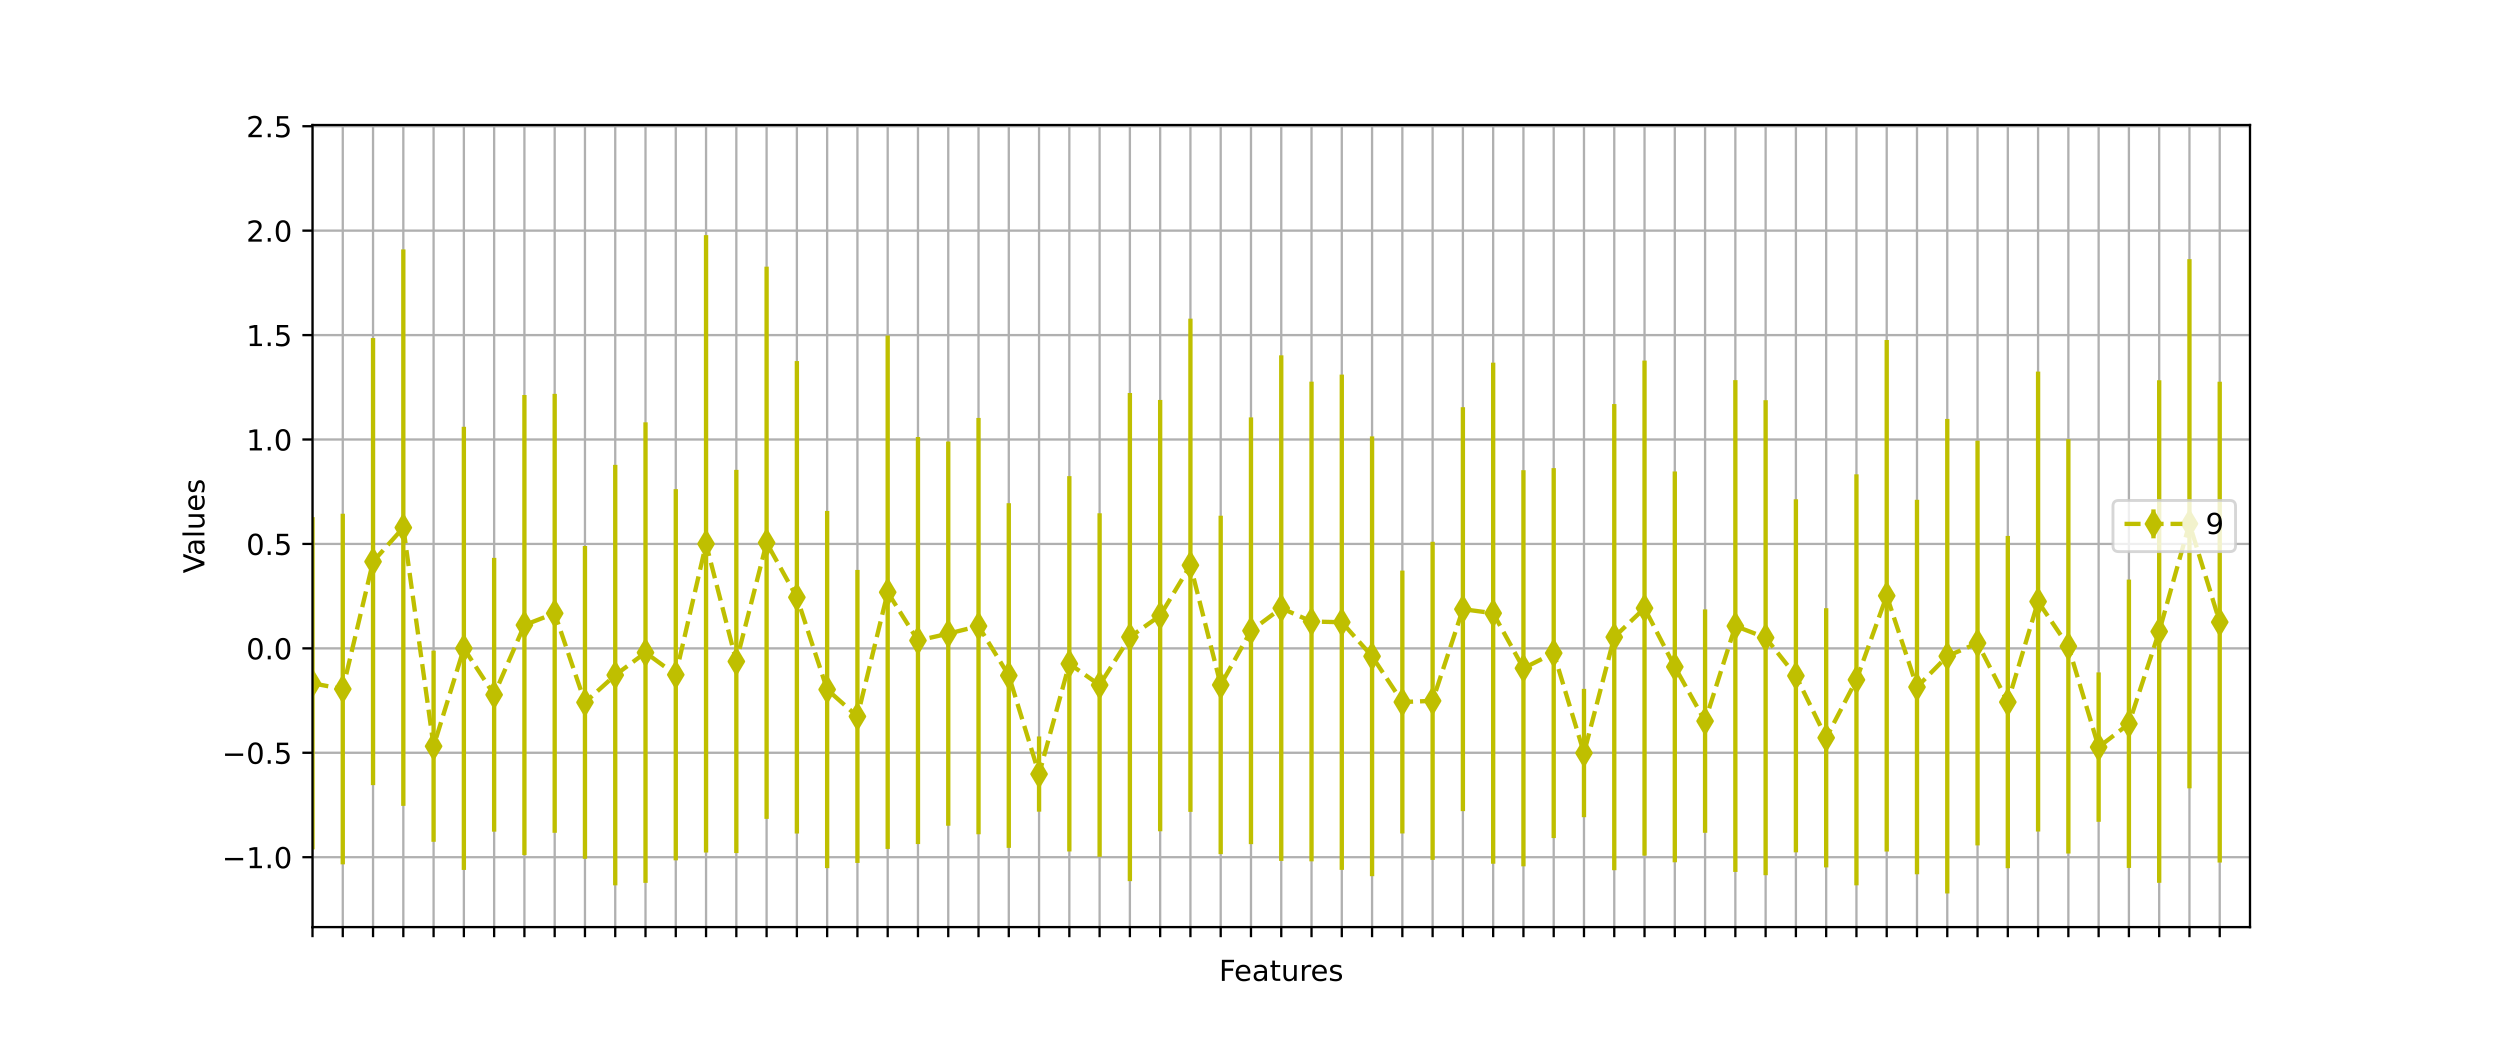 <?xml version="1.0" encoding="utf-8" standalone="no"?>
<!DOCTYPE svg PUBLIC "-//W3C//DTD SVG 1.1//EN"
  "http://www.w3.org/Graphics/SVG/1.1/DTD/svg11.dtd">
<!-- Created with matplotlib (https://matplotlib.org/) -->
<svg height="360pt" version="1.1" viewBox="0 0 864 360" width="864pt" xmlns="http://www.w3.org/2000/svg" xmlns:xlink="http://www.w3.org/1999/xlink">
 <defs>
  <style type="text/css">*{stroke-linecap:butt;stroke-linejoin:round;}</style>
 </defs>
 <g id="figure_1">
  <g id="patch_1">
   <path d="M 0 360 
L 864 360 
L 864 0 
L 0 0 
z
" style="fill:#ffffff;"/>
  </g>
  <g id="axes_1">
   <g id="patch_2">
    <path d="M 108 320.4 
L 777.6 320.4 
L 777.6 43.2 
L 108 43.2 
z
" style="fill:#ffffff;"/>
   </g>
   <g id="matplotlib.axis_1">
    <g id="xtick_1">
     <g id="line2d_1">
      <path clip-path="url(#p8fded6a2cf)" d="M 108 320.4 
L 108 43.2 
" style="fill:none;stroke:#b0b0b0;stroke-linecap:square;stroke-width:0.8;"/>
     </g>
     <g id="line2d_2">
      <defs>
       <path d="M 0 0 
L 0 3.5 
" id="mf1bb1d39ca" style="stroke:#000000;stroke-width:0.8;"/>
      </defs>
      <g>
       <use style="stroke:#000000;stroke-width:0.8;" x="108" xlink:href="#mf1bb1d39ca" y="320.4"/>
      </g>
     </g>
    </g>
    <g id="xtick_2">
     <g id="line2d_3">
      <path clip-path="url(#p8fded6a2cf)" d="M 118.463 320.4 
L 118.463 43.2 
" style="fill:none;stroke:#b0b0b0;stroke-linecap:square;stroke-width:0.8;"/>
     </g>
     <g id="line2d_4">
      <g>
       <use style="stroke:#000000;stroke-width:0.8;" x="118.463" xlink:href="#mf1bb1d39ca" y="320.4"/>
      </g>
     </g>
    </g>
    <g id="xtick_3">
     <g id="line2d_5">
      <path clip-path="url(#p8fded6a2cf)" d="M 128.925 320.4 
L 128.925 43.2 
" style="fill:none;stroke:#b0b0b0;stroke-linecap:square;stroke-width:0.8;"/>
     </g>
     <g id="line2d_6">
      <g>
       <use style="stroke:#000000;stroke-width:0.8;" x="128.925" xlink:href="#mf1bb1d39ca" y="320.4"/>
      </g>
     </g>
    </g>
    <g id="xtick_4">
     <g id="line2d_7">
      <path clip-path="url(#p8fded6a2cf)" d="M 139.387 320.4 
L 139.387 43.2 
" style="fill:none;stroke:#b0b0b0;stroke-linecap:square;stroke-width:0.8;"/>
     </g>
     <g id="line2d_8">
      <g>
       <use style="stroke:#000000;stroke-width:0.8;" x="139.387" xlink:href="#mf1bb1d39ca" y="320.4"/>
      </g>
     </g>
    </g>
    <g id="xtick_5">
     <g id="line2d_9">
      <path clip-path="url(#p8fded6a2cf)" d="M 149.85 320.4 
L 149.85 43.2 
" style="fill:none;stroke:#b0b0b0;stroke-linecap:square;stroke-width:0.8;"/>
     </g>
     <g id="line2d_10">
      <g>
       <use style="stroke:#000000;stroke-width:0.8;" x="149.85" xlink:href="#mf1bb1d39ca" y="320.4"/>
      </g>
     </g>
    </g>
    <g id="xtick_6">
     <g id="line2d_11">
      <path clip-path="url(#p8fded6a2cf)" d="M 160.312 320.4 
L 160.312 43.2 
" style="fill:none;stroke:#b0b0b0;stroke-linecap:square;stroke-width:0.8;"/>
     </g>
     <g id="line2d_12">
      <g>
       <use style="stroke:#000000;stroke-width:0.8;" x="160.312" xlink:href="#mf1bb1d39ca" y="320.4"/>
      </g>
     </g>
    </g>
    <g id="xtick_7">
     <g id="line2d_13">
      <path clip-path="url(#p8fded6a2cf)" d="M 170.775 320.4 
L 170.775 43.2 
" style="fill:none;stroke:#b0b0b0;stroke-linecap:square;stroke-width:0.8;"/>
     </g>
     <g id="line2d_14">
      <g>
       <use style="stroke:#000000;stroke-width:0.8;" x="170.775" xlink:href="#mf1bb1d39ca" y="320.4"/>
      </g>
     </g>
    </g>
    <g id="xtick_8">
     <g id="line2d_15">
      <path clip-path="url(#p8fded6a2cf)" d="M 181.238 320.4 
L 181.238 43.2 
" style="fill:none;stroke:#b0b0b0;stroke-linecap:square;stroke-width:0.8;"/>
     </g>
     <g id="line2d_16">
      <g>
       <use style="stroke:#000000;stroke-width:0.8;" x="181.238" xlink:href="#mf1bb1d39ca" y="320.4"/>
      </g>
     </g>
    </g>
    <g id="xtick_9">
     <g id="line2d_17">
      <path clip-path="url(#p8fded6a2cf)" d="M 191.7 320.4 
L 191.7 43.2 
" style="fill:none;stroke:#b0b0b0;stroke-linecap:square;stroke-width:0.8;"/>
     </g>
     <g id="line2d_18">
      <g>
       <use style="stroke:#000000;stroke-width:0.8;" x="191.7" xlink:href="#mf1bb1d39ca" y="320.4"/>
      </g>
     </g>
    </g>
    <g id="xtick_10">
     <g id="line2d_19">
      <path clip-path="url(#p8fded6a2cf)" d="M 202.162 320.4 
L 202.162 43.2 
" style="fill:none;stroke:#b0b0b0;stroke-linecap:square;stroke-width:0.8;"/>
     </g>
     <g id="line2d_20">
      <g>
       <use style="stroke:#000000;stroke-width:0.8;" x="202.162" xlink:href="#mf1bb1d39ca" y="320.4"/>
      </g>
     </g>
    </g>
    <g id="xtick_11">
     <g id="line2d_21">
      <path clip-path="url(#p8fded6a2cf)" d="M 212.625 320.4 
L 212.625 43.2 
" style="fill:none;stroke:#b0b0b0;stroke-linecap:square;stroke-width:0.8;"/>
     </g>
     <g id="line2d_22">
      <g>
       <use style="stroke:#000000;stroke-width:0.8;" x="212.625" xlink:href="#mf1bb1d39ca" y="320.4"/>
      </g>
     </g>
    </g>
    <g id="xtick_12">
     <g id="line2d_23">
      <path clip-path="url(#p8fded6a2cf)" d="M 223.088 320.4 
L 223.088 43.2 
" style="fill:none;stroke:#b0b0b0;stroke-linecap:square;stroke-width:0.8;"/>
     </g>
     <g id="line2d_24">
      <g>
       <use style="stroke:#000000;stroke-width:0.8;" x="223.088" xlink:href="#mf1bb1d39ca" y="320.4"/>
      </g>
     </g>
    </g>
    <g id="xtick_13">
     <g id="line2d_25">
      <path clip-path="url(#p8fded6a2cf)" d="M 233.55 320.4 
L 233.55 43.2 
" style="fill:none;stroke:#b0b0b0;stroke-linecap:square;stroke-width:0.8;"/>
     </g>
     <g id="line2d_26">
      <g>
       <use style="stroke:#000000;stroke-width:0.8;" x="233.55" xlink:href="#mf1bb1d39ca" y="320.4"/>
      </g>
     </g>
    </g>
    <g id="xtick_14">
     <g id="line2d_27">
      <path clip-path="url(#p8fded6a2cf)" d="M 244.012 320.4 
L 244.012 43.2 
" style="fill:none;stroke:#b0b0b0;stroke-linecap:square;stroke-width:0.8;"/>
     </g>
     <g id="line2d_28">
      <g>
       <use style="stroke:#000000;stroke-width:0.8;" x="244.012" xlink:href="#mf1bb1d39ca" y="320.4"/>
      </g>
     </g>
    </g>
    <g id="xtick_15">
     <g id="line2d_29">
      <path clip-path="url(#p8fded6a2cf)" d="M 254.475 320.4 
L 254.475 43.2 
" style="fill:none;stroke:#b0b0b0;stroke-linecap:square;stroke-width:0.8;"/>
     </g>
     <g id="line2d_30">
      <g>
       <use style="stroke:#000000;stroke-width:0.8;" x="254.475" xlink:href="#mf1bb1d39ca" y="320.4"/>
      </g>
     </g>
    </g>
    <g id="xtick_16">
     <g id="line2d_31">
      <path clip-path="url(#p8fded6a2cf)" d="M 264.938 320.4 
L 264.938 43.2 
" style="fill:none;stroke:#b0b0b0;stroke-linecap:square;stroke-width:0.8;"/>
     </g>
     <g id="line2d_32">
      <g>
       <use style="stroke:#000000;stroke-width:0.8;" x="264.938" xlink:href="#mf1bb1d39ca" y="320.4"/>
      </g>
     </g>
    </g>
    <g id="xtick_17">
     <g id="line2d_33">
      <path clip-path="url(#p8fded6a2cf)" d="M 275.4 320.4 
L 275.4 43.2 
" style="fill:none;stroke:#b0b0b0;stroke-linecap:square;stroke-width:0.8;"/>
     </g>
     <g id="line2d_34">
      <g>
       <use style="stroke:#000000;stroke-width:0.8;" x="275.4" xlink:href="#mf1bb1d39ca" y="320.4"/>
      </g>
     </g>
    </g>
    <g id="xtick_18">
     <g id="line2d_35">
      <path clip-path="url(#p8fded6a2cf)" d="M 285.863 320.4 
L 285.863 43.2 
" style="fill:none;stroke:#b0b0b0;stroke-linecap:square;stroke-width:0.8;"/>
     </g>
     <g id="line2d_36">
      <g>
       <use style="stroke:#000000;stroke-width:0.8;" x="285.863" xlink:href="#mf1bb1d39ca" y="320.4"/>
      </g>
     </g>
    </g>
    <g id="xtick_19">
     <g id="line2d_37">
      <path clip-path="url(#p8fded6a2cf)" d="M 296.325 320.4 
L 296.325 43.2 
" style="fill:none;stroke:#b0b0b0;stroke-linecap:square;stroke-width:0.8;"/>
     </g>
     <g id="line2d_38">
      <g>
       <use style="stroke:#000000;stroke-width:0.8;" x="296.325" xlink:href="#mf1bb1d39ca" y="320.4"/>
      </g>
     </g>
    </g>
    <g id="xtick_20">
     <g id="line2d_39">
      <path clip-path="url(#p8fded6a2cf)" d="M 306.788 320.4 
L 306.788 43.2 
" style="fill:none;stroke:#b0b0b0;stroke-linecap:square;stroke-width:0.8;"/>
     </g>
     <g id="line2d_40">
      <g>
       <use style="stroke:#000000;stroke-width:0.8;" x="306.788" xlink:href="#mf1bb1d39ca" y="320.4"/>
      </g>
     </g>
    </g>
    <g id="xtick_21">
     <g id="line2d_41">
      <path clip-path="url(#p8fded6a2cf)" d="M 317.25 320.4 
L 317.25 43.2 
" style="fill:none;stroke:#b0b0b0;stroke-linecap:square;stroke-width:0.8;"/>
     </g>
     <g id="line2d_42">
      <g>
       <use style="stroke:#000000;stroke-width:0.8;" x="317.25" xlink:href="#mf1bb1d39ca" y="320.4"/>
      </g>
     </g>
    </g>
    <g id="xtick_22">
     <g id="line2d_43">
      <path clip-path="url(#p8fded6a2cf)" d="M 327.712 320.4 
L 327.712 43.2 
" style="fill:none;stroke:#b0b0b0;stroke-linecap:square;stroke-width:0.8;"/>
     </g>
     <g id="line2d_44">
      <g>
       <use style="stroke:#000000;stroke-width:0.8;" x="327.712" xlink:href="#mf1bb1d39ca" y="320.4"/>
      </g>
     </g>
    </g>
    <g id="xtick_23">
     <g id="line2d_45">
      <path clip-path="url(#p8fded6a2cf)" d="M 338.175 320.4 
L 338.175 43.2 
" style="fill:none;stroke:#b0b0b0;stroke-linecap:square;stroke-width:0.8;"/>
     </g>
     <g id="line2d_46">
      <g>
       <use style="stroke:#000000;stroke-width:0.8;" x="338.175" xlink:href="#mf1bb1d39ca" y="320.4"/>
      </g>
     </g>
    </g>
    <g id="xtick_24">
     <g id="line2d_47">
      <path clip-path="url(#p8fded6a2cf)" d="M 348.637 320.4 
L 348.637 43.2 
" style="fill:none;stroke:#b0b0b0;stroke-linecap:square;stroke-width:0.8;"/>
     </g>
     <g id="line2d_48">
      <g>
       <use style="stroke:#000000;stroke-width:0.8;" x="348.637" xlink:href="#mf1bb1d39ca" y="320.4"/>
      </g>
     </g>
    </g>
    <g id="xtick_25">
     <g id="line2d_49">
      <path clip-path="url(#p8fded6a2cf)" d="M 359.1 320.4 
L 359.1 43.2 
" style="fill:none;stroke:#b0b0b0;stroke-linecap:square;stroke-width:0.8;"/>
     </g>
     <g id="line2d_50">
      <g>
       <use style="stroke:#000000;stroke-width:0.8;" x="359.1" xlink:href="#mf1bb1d39ca" y="320.4"/>
      </g>
     </g>
    </g>
    <g id="xtick_26">
     <g id="line2d_51">
      <path clip-path="url(#p8fded6a2cf)" d="M 369.562 320.4 
L 369.562 43.2 
" style="fill:none;stroke:#b0b0b0;stroke-linecap:square;stroke-width:0.8;"/>
     </g>
     <g id="line2d_52">
      <g>
       <use style="stroke:#000000;stroke-width:0.8;" x="369.562" xlink:href="#mf1bb1d39ca" y="320.4"/>
      </g>
     </g>
    </g>
    <g id="xtick_27">
     <g id="line2d_53">
      <path clip-path="url(#p8fded6a2cf)" d="M 380.025 320.4 
L 380.025 43.2 
" style="fill:none;stroke:#b0b0b0;stroke-linecap:square;stroke-width:0.8;"/>
     </g>
     <g id="line2d_54">
      <g>
       <use style="stroke:#000000;stroke-width:0.8;" x="380.025" xlink:href="#mf1bb1d39ca" y="320.4"/>
      </g>
     </g>
    </g>
    <g id="xtick_28">
     <g id="line2d_55">
      <path clip-path="url(#p8fded6a2cf)" d="M 390.488 320.4 
L 390.488 43.2 
" style="fill:none;stroke:#b0b0b0;stroke-linecap:square;stroke-width:0.8;"/>
     </g>
     <g id="line2d_56">
      <g>
       <use style="stroke:#000000;stroke-width:0.8;" x="390.488" xlink:href="#mf1bb1d39ca" y="320.4"/>
      </g>
     </g>
    </g>
    <g id="xtick_29">
     <g id="line2d_57">
      <path clip-path="url(#p8fded6a2cf)" d="M 400.95 320.4 
L 400.95 43.2 
" style="fill:none;stroke:#b0b0b0;stroke-linecap:square;stroke-width:0.8;"/>
     </g>
     <g id="line2d_58">
      <g>
       <use style="stroke:#000000;stroke-width:0.8;" x="400.95" xlink:href="#mf1bb1d39ca" y="320.4"/>
      </g>
     </g>
    </g>
    <g id="xtick_30">
     <g id="line2d_59">
      <path clip-path="url(#p8fded6a2cf)" d="M 411.413 320.4 
L 411.413 43.2 
" style="fill:none;stroke:#b0b0b0;stroke-linecap:square;stroke-width:0.8;"/>
     </g>
     <g id="line2d_60">
      <g>
       <use style="stroke:#000000;stroke-width:0.8;" x="411.413" xlink:href="#mf1bb1d39ca" y="320.4"/>
      </g>
     </g>
    </g>
    <g id="xtick_31">
     <g id="line2d_61">
      <path clip-path="url(#p8fded6a2cf)" d="M 421.875 320.4 
L 421.875 43.2 
" style="fill:none;stroke:#b0b0b0;stroke-linecap:square;stroke-width:0.8;"/>
     </g>
     <g id="line2d_62">
      <g>
       <use style="stroke:#000000;stroke-width:0.8;" x="421.875" xlink:href="#mf1bb1d39ca" y="320.4"/>
      </g>
     </g>
    </g>
    <g id="xtick_32">
     <g id="line2d_63">
      <path clip-path="url(#p8fded6a2cf)" d="M 432.337 320.4 
L 432.337 43.2 
" style="fill:none;stroke:#b0b0b0;stroke-linecap:square;stroke-width:0.8;"/>
     </g>
     <g id="line2d_64">
      <g>
       <use style="stroke:#000000;stroke-width:0.8;" x="432.337" xlink:href="#mf1bb1d39ca" y="320.4"/>
      </g>
     </g>
    </g>
    <g id="xtick_33">
     <g id="line2d_65">
      <path clip-path="url(#p8fded6a2cf)" d="M 442.8 320.4 
L 442.8 43.2 
" style="fill:none;stroke:#b0b0b0;stroke-linecap:square;stroke-width:0.8;"/>
     </g>
     <g id="line2d_66">
      <g>
       <use style="stroke:#000000;stroke-width:0.8;" x="442.8" xlink:href="#mf1bb1d39ca" y="320.4"/>
      </g>
     </g>
    </g>
    <g id="xtick_34">
     <g id="line2d_67">
      <path clip-path="url(#p8fded6a2cf)" d="M 453.262 320.4 
L 453.262 43.2 
" style="fill:none;stroke:#b0b0b0;stroke-linecap:square;stroke-width:0.8;"/>
     </g>
     <g id="line2d_68">
      <g>
       <use style="stroke:#000000;stroke-width:0.8;" x="453.262" xlink:href="#mf1bb1d39ca" y="320.4"/>
      </g>
     </g>
    </g>
    <g id="xtick_35">
     <g id="line2d_69">
      <path clip-path="url(#p8fded6a2cf)" d="M 463.725 320.4 
L 463.725 43.2 
" style="fill:none;stroke:#b0b0b0;stroke-linecap:square;stroke-width:0.8;"/>
     </g>
     <g id="line2d_70">
      <g>
       <use style="stroke:#000000;stroke-width:0.8;" x="463.725" xlink:href="#mf1bb1d39ca" y="320.4"/>
      </g>
     </g>
    </g>
    <g id="xtick_36">
     <g id="line2d_71">
      <path clip-path="url(#p8fded6a2cf)" d="M 474.188 320.4 
L 474.188 43.2 
" style="fill:none;stroke:#b0b0b0;stroke-linecap:square;stroke-width:0.8;"/>
     </g>
     <g id="line2d_72">
      <g>
       <use style="stroke:#000000;stroke-width:0.8;" x="474.188" xlink:href="#mf1bb1d39ca" y="320.4"/>
      </g>
     </g>
    </g>
    <g id="xtick_37">
     <g id="line2d_73">
      <path clip-path="url(#p8fded6a2cf)" d="M 484.65 320.4 
L 484.65 43.2 
" style="fill:none;stroke:#b0b0b0;stroke-linecap:square;stroke-width:0.8;"/>
     </g>
     <g id="line2d_74">
      <g>
       <use style="stroke:#000000;stroke-width:0.8;" x="484.65" xlink:href="#mf1bb1d39ca" y="320.4"/>
      </g>
     </g>
    </g>
    <g id="xtick_38">
     <g id="line2d_75">
      <path clip-path="url(#p8fded6a2cf)" d="M 495.113 320.4 
L 495.113 43.2 
" style="fill:none;stroke:#b0b0b0;stroke-linecap:square;stroke-width:0.8;"/>
     </g>
     <g id="line2d_76">
      <g>
       <use style="stroke:#000000;stroke-width:0.8;" x="495.113" xlink:href="#mf1bb1d39ca" y="320.4"/>
      </g>
     </g>
    </g>
    <g id="xtick_39">
     <g id="line2d_77">
      <path clip-path="url(#p8fded6a2cf)" d="M 505.575 320.4 
L 505.575 43.2 
" style="fill:none;stroke:#b0b0b0;stroke-linecap:square;stroke-width:0.8;"/>
     </g>
     <g id="line2d_78">
      <g>
       <use style="stroke:#000000;stroke-width:0.8;" x="505.575" xlink:href="#mf1bb1d39ca" y="320.4"/>
      </g>
     </g>
    </g>
    <g id="xtick_40">
     <g id="line2d_79">
      <path clip-path="url(#p8fded6a2cf)" d="M 516.038 320.4 
L 516.038 43.2 
" style="fill:none;stroke:#b0b0b0;stroke-linecap:square;stroke-width:0.8;"/>
     </g>
     <g id="line2d_80">
      <g>
       <use style="stroke:#000000;stroke-width:0.8;" x="516.038" xlink:href="#mf1bb1d39ca" y="320.4"/>
      </g>
     </g>
    </g>
    <g id="xtick_41">
     <g id="line2d_81">
      <path clip-path="url(#p8fded6a2cf)" d="M 526.5 320.4 
L 526.5 43.2 
" style="fill:none;stroke:#b0b0b0;stroke-linecap:square;stroke-width:0.8;"/>
     </g>
     <g id="line2d_82">
      <g>
       <use style="stroke:#000000;stroke-width:0.8;" x="526.5" xlink:href="#mf1bb1d39ca" y="320.4"/>
      </g>
     </g>
    </g>
    <g id="xtick_42">
     <g id="line2d_83">
      <path clip-path="url(#p8fded6a2cf)" d="M 536.962 320.4 
L 536.962 43.2 
" style="fill:none;stroke:#b0b0b0;stroke-linecap:square;stroke-width:0.8;"/>
     </g>
     <g id="line2d_84">
      <g>
       <use style="stroke:#000000;stroke-width:0.8;" x="536.962" xlink:href="#mf1bb1d39ca" y="320.4"/>
      </g>
     </g>
    </g>
    <g id="xtick_43">
     <g id="line2d_85">
      <path clip-path="url(#p8fded6a2cf)" d="M 547.425 320.4 
L 547.425 43.2 
" style="fill:none;stroke:#b0b0b0;stroke-linecap:square;stroke-width:0.8;"/>
     </g>
     <g id="line2d_86">
      <g>
       <use style="stroke:#000000;stroke-width:0.8;" x="547.425" xlink:href="#mf1bb1d39ca" y="320.4"/>
      </g>
     </g>
    </g>
    <g id="xtick_44">
     <g id="line2d_87">
      <path clip-path="url(#p8fded6a2cf)" d="M 557.888 320.4 
L 557.888 43.2 
" style="fill:none;stroke:#b0b0b0;stroke-linecap:square;stroke-width:0.8;"/>
     </g>
     <g id="line2d_88">
      <g>
       <use style="stroke:#000000;stroke-width:0.8;" x="557.888" xlink:href="#mf1bb1d39ca" y="320.4"/>
      </g>
     </g>
    </g>
    <g id="xtick_45">
     <g id="line2d_89">
      <path clip-path="url(#p8fded6a2cf)" d="M 568.35 320.4 
L 568.35 43.2 
" style="fill:none;stroke:#b0b0b0;stroke-linecap:square;stroke-width:0.8;"/>
     </g>
     <g id="line2d_90">
      <g>
       <use style="stroke:#000000;stroke-width:0.8;" x="568.35" xlink:href="#mf1bb1d39ca" y="320.4"/>
      </g>
     </g>
    </g>
    <g id="xtick_46">
     <g id="line2d_91">
      <path clip-path="url(#p8fded6a2cf)" d="M 578.812 320.4 
L 578.812 43.2 
" style="fill:none;stroke:#b0b0b0;stroke-linecap:square;stroke-width:0.8;"/>
     </g>
     <g id="line2d_92">
      <g>
       <use style="stroke:#000000;stroke-width:0.8;" x="578.812" xlink:href="#mf1bb1d39ca" y="320.4"/>
      </g>
     </g>
    </g>
    <g id="xtick_47">
     <g id="line2d_93">
      <path clip-path="url(#p8fded6a2cf)" d="M 589.275 320.4 
L 589.275 43.2 
" style="fill:none;stroke:#b0b0b0;stroke-linecap:square;stroke-width:0.8;"/>
     </g>
     <g id="line2d_94">
      <g>
       <use style="stroke:#000000;stroke-width:0.8;" x="589.275" xlink:href="#mf1bb1d39ca" y="320.4"/>
      </g>
     </g>
    </g>
    <g id="xtick_48">
     <g id="line2d_95">
      <path clip-path="url(#p8fded6a2cf)" d="M 599.737 320.4 
L 599.737 43.2 
" style="fill:none;stroke:#b0b0b0;stroke-linecap:square;stroke-width:0.8;"/>
     </g>
     <g id="line2d_96">
      <g>
       <use style="stroke:#000000;stroke-width:0.8;" x="599.737" xlink:href="#mf1bb1d39ca" y="320.4"/>
      </g>
     </g>
    </g>
    <g id="xtick_49">
     <g id="line2d_97">
      <path clip-path="url(#p8fded6a2cf)" d="M 610.2 320.4 
L 610.2 43.2 
" style="fill:none;stroke:#b0b0b0;stroke-linecap:square;stroke-width:0.8;"/>
     </g>
     <g id="line2d_98">
      <g>
       <use style="stroke:#000000;stroke-width:0.8;" x="610.2" xlink:href="#mf1bb1d39ca" y="320.4"/>
      </g>
     </g>
    </g>
    <g id="xtick_50">
     <g id="line2d_99">
      <path clip-path="url(#p8fded6a2cf)" d="M 620.663 320.4 
L 620.663 43.2 
" style="fill:none;stroke:#b0b0b0;stroke-linecap:square;stroke-width:0.8;"/>
     </g>
     <g id="line2d_100">
      <g>
       <use style="stroke:#000000;stroke-width:0.8;" x="620.663" xlink:href="#mf1bb1d39ca" y="320.4"/>
      </g>
     </g>
    </g>
    <g id="xtick_51">
     <g id="line2d_101">
      <path clip-path="url(#p8fded6a2cf)" d="M 631.125 320.4 
L 631.125 43.2 
" style="fill:none;stroke:#b0b0b0;stroke-linecap:square;stroke-width:0.8;"/>
     </g>
     <g id="line2d_102">
      <g>
       <use style="stroke:#000000;stroke-width:0.8;" x="631.125" xlink:href="#mf1bb1d39ca" y="320.4"/>
      </g>
     </g>
    </g>
    <g id="xtick_52">
     <g id="line2d_103">
      <path clip-path="url(#p8fded6a2cf)" d="M 641.587 320.4 
L 641.587 43.2 
" style="fill:none;stroke:#b0b0b0;stroke-linecap:square;stroke-width:0.8;"/>
     </g>
     <g id="line2d_104">
      <g>
       <use style="stroke:#000000;stroke-width:0.8;" x="641.587" xlink:href="#mf1bb1d39ca" y="320.4"/>
      </g>
     </g>
    </g>
    <g id="xtick_53">
     <g id="line2d_105">
      <path clip-path="url(#p8fded6a2cf)" d="M 652.05 320.4 
L 652.05 43.2 
" style="fill:none;stroke:#b0b0b0;stroke-linecap:square;stroke-width:0.8;"/>
     </g>
     <g id="line2d_106">
      <g>
       <use style="stroke:#000000;stroke-width:0.8;" x="652.05" xlink:href="#mf1bb1d39ca" y="320.4"/>
      </g>
     </g>
    </g>
    <g id="xtick_54">
     <g id="line2d_107">
      <path clip-path="url(#p8fded6a2cf)" d="M 662.513 320.4 
L 662.513 43.2 
" style="fill:none;stroke:#b0b0b0;stroke-linecap:square;stroke-width:0.8;"/>
     </g>
     <g id="line2d_108">
      <g>
       <use style="stroke:#000000;stroke-width:0.8;" x="662.513" xlink:href="#mf1bb1d39ca" y="320.4"/>
      </g>
     </g>
    </g>
    <g id="xtick_55">
     <g id="line2d_109">
      <path clip-path="url(#p8fded6a2cf)" d="M 672.975 320.4 
L 672.975 43.2 
" style="fill:none;stroke:#b0b0b0;stroke-linecap:square;stroke-width:0.8;"/>
     </g>
     <g id="line2d_110">
      <g>
       <use style="stroke:#000000;stroke-width:0.8;" x="672.975" xlink:href="#mf1bb1d39ca" y="320.4"/>
      </g>
     </g>
    </g>
    <g id="xtick_56">
     <g id="line2d_111">
      <path clip-path="url(#p8fded6a2cf)" d="M 683.438 320.4 
L 683.438 43.2 
" style="fill:none;stroke:#b0b0b0;stroke-linecap:square;stroke-width:0.8;"/>
     </g>
     <g id="line2d_112">
      <g>
       <use style="stroke:#000000;stroke-width:0.8;" x="683.438" xlink:href="#mf1bb1d39ca" y="320.4"/>
      </g>
     </g>
    </g>
    <g id="xtick_57">
     <g id="line2d_113">
      <path clip-path="url(#p8fded6a2cf)" d="M 693.9 320.4 
L 693.9 43.2 
" style="fill:none;stroke:#b0b0b0;stroke-linecap:square;stroke-width:0.8;"/>
     </g>
     <g id="line2d_114">
      <g>
       <use style="stroke:#000000;stroke-width:0.8;" x="693.9" xlink:href="#mf1bb1d39ca" y="320.4"/>
      </g>
     </g>
    </g>
    <g id="xtick_58">
     <g id="line2d_115">
      <path clip-path="url(#p8fded6a2cf)" d="M 704.362 320.4 
L 704.362 43.2 
" style="fill:none;stroke:#b0b0b0;stroke-linecap:square;stroke-width:0.8;"/>
     </g>
     <g id="line2d_116">
      <g>
       <use style="stroke:#000000;stroke-width:0.8;" x="704.362" xlink:href="#mf1bb1d39ca" y="320.4"/>
      </g>
     </g>
    </g>
    <g id="xtick_59">
     <g id="line2d_117">
      <path clip-path="url(#p8fded6a2cf)" d="M 714.825 320.4 
L 714.825 43.2 
" style="fill:none;stroke:#b0b0b0;stroke-linecap:square;stroke-width:0.8;"/>
     </g>
     <g id="line2d_118">
      <g>
       <use style="stroke:#000000;stroke-width:0.8;" x="714.825" xlink:href="#mf1bb1d39ca" y="320.4"/>
      </g>
     </g>
    </g>
    <g id="xtick_60">
     <g id="line2d_119">
      <path clip-path="url(#p8fded6a2cf)" d="M 725.288 320.4 
L 725.288 43.2 
" style="fill:none;stroke:#b0b0b0;stroke-linecap:square;stroke-width:0.8;"/>
     </g>
     <g id="line2d_120">
      <g>
       <use style="stroke:#000000;stroke-width:0.8;" x="725.288" xlink:href="#mf1bb1d39ca" y="320.4"/>
      </g>
     </g>
    </g>
    <g id="xtick_61">
     <g id="line2d_121">
      <path clip-path="url(#p8fded6a2cf)" d="M 735.75 320.4 
L 735.75 43.2 
" style="fill:none;stroke:#b0b0b0;stroke-linecap:square;stroke-width:0.8;"/>
     </g>
     <g id="line2d_122">
      <g>
       <use style="stroke:#000000;stroke-width:0.8;" x="735.75" xlink:href="#mf1bb1d39ca" y="320.4"/>
      </g>
     </g>
    </g>
    <g id="xtick_62">
     <g id="line2d_123">
      <path clip-path="url(#p8fded6a2cf)" d="M 746.212 320.4 
L 746.212 43.2 
" style="fill:none;stroke:#b0b0b0;stroke-linecap:square;stroke-width:0.8;"/>
     </g>
     <g id="line2d_124">
      <g>
       <use style="stroke:#000000;stroke-width:0.8;" x="746.212" xlink:href="#mf1bb1d39ca" y="320.4"/>
      </g>
     </g>
    </g>
    <g id="xtick_63">
     <g id="line2d_125">
      <path clip-path="url(#p8fded6a2cf)" d="M 756.675 320.4 
L 756.675 43.2 
" style="fill:none;stroke:#b0b0b0;stroke-linecap:square;stroke-width:0.8;"/>
     </g>
     <g id="line2d_126">
      <g>
       <use style="stroke:#000000;stroke-width:0.8;" x="756.675" xlink:href="#mf1bb1d39ca" y="320.4"/>
      </g>
     </g>
    </g>
    <g id="xtick_64">
     <g id="line2d_127">
      <path clip-path="url(#p8fded6a2cf)" d="M 767.138 320.4 
L 767.138 43.2 
" style="fill:none;stroke:#b0b0b0;stroke-linecap:square;stroke-width:0.8;"/>
     </g>
     <g id="line2d_128">
      <g>
       <use style="stroke:#000000;stroke-width:0.8;" x="767.138" xlink:href="#mf1bb1d39ca" y="320.4"/>
      </g>
     </g>
    </g>
    <g id="text_1">
     <!-- Features -->
     <g transform="translate(421.305 338.998)scale(0.1 -0.1)">
      <defs>
       <path d="M 9.812 72.906 
L 51.703 72.906 
L 51.703 64.594 
L 19.672 64.594 
L 19.672 43.109 
L 48.578 43.109 
L 48.578 34.812 
L 19.672 34.812 
L 19.672 0 
L 9.812 0 
z
" id="DejaVuSans-70"/>
       <path d="M 56.203 29.594 
L 56.203 25.203 
L 14.891 25.203 
Q 15.484 15.922 20.484 11.062 
Q 25.484 6.203 34.422 6.203 
Q 39.594 6.203 44.453 7.469 
Q 49.312 8.734 54.109 11.281 
L 54.109 2.781 
Q 49.266 0.734 44.188 -0.344 
Q 39.109 -1.422 33.891 -1.422 
Q 20.797 -1.422 13.156 6.188 
Q 5.516 13.812 5.516 26.812 
Q 5.516 40.234 12.766 48.109 
Q 20.016 56 32.328 56 
Q 43.359 56 49.781 48.891 
Q 56.203 41.797 56.203 29.594 
z
M 47.219 32.234 
Q 47.125 39.594 43.094 43.984 
Q 39.062 48.391 32.422 48.391 
Q 24.906 48.391 20.391 44.141 
Q 15.875 39.891 15.188 32.172 
z
" id="DejaVuSans-101"/>
       <path d="M 34.281 27.484 
Q 23.391 27.484 19.188 25 
Q 14.984 22.516 14.984 16.5 
Q 14.984 11.719 18.141 8.906 
Q 21.297 6.109 26.703 6.109 
Q 34.188 6.109 38.703 11.406 
Q 43.219 16.703 43.219 25.484 
L 43.219 27.484 
z
M 52.203 31.203 
L 52.203 0 
L 43.219 0 
L 43.219 8.297 
Q 40.141 3.328 35.547 0.953 
Q 30.953 -1.422 24.312 -1.422 
Q 15.922 -1.422 10.953 3.297 
Q 6 8.016 6 15.922 
Q 6 25.141 12.172 29.828 
Q 18.359 34.516 30.609 34.516 
L 43.219 34.516 
L 43.219 35.406 
Q 43.219 41.609 39.141 45 
Q 35.062 48.391 27.688 48.391 
Q 23 48.391 18.547 47.266 
Q 14.109 46.141 10.016 43.891 
L 10.016 52.203 
Q 14.938 54.109 19.578 55.047 
Q 24.219 56 28.609 56 
Q 40.484 56 46.344 49.844 
Q 52.203 43.703 52.203 31.203 
z
" id="DejaVuSans-97"/>
       <path d="M 18.312 70.219 
L 18.312 54.688 
L 36.812 54.688 
L 36.812 47.703 
L 18.312 47.703 
L 18.312 18.016 
Q 18.312 11.328 20.141 9.422 
Q 21.969 7.516 27.594 7.516 
L 36.812 7.516 
L 36.812 0 
L 27.594 0 
Q 17.188 0 13.234 3.875 
Q 9.281 7.766 9.281 18.016 
L 9.281 47.703 
L 2.688 47.703 
L 2.688 54.688 
L 9.281 54.688 
L 9.281 70.219 
z
" id="DejaVuSans-116"/>
       <path d="M 8.5 21.578 
L 8.5 54.688 
L 17.484 54.688 
L 17.484 21.922 
Q 17.484 14.156 20.5 10.266 
Q 23.531 6.391 29.594 6.391 
Q 36.859 6.391 41.078 11.031 
Q 45.312 15.672 45.312 23.688 
L 45.312 54.688 
L 54.297 54.688 
L 54.297 0 
L 45.312 0 
L 45.312 8.406 
Q 42.047 3.422 37.719 1 
Q 33.406 -1.422 27.688 -1.422 
Q 18.266 -1.422 13.375 4.438 
Q 8.5 10.297 8.5 21.578 
z
M 31.109 56 
z
" id="DejaVuSans-117"/>
       <path d="M 41.109 46.297 
Q 39.594 47.172 37.812 47.578 
Q 36.031 48 33.891 48 
Q 26.266 48 22.188 43.047 
Q 18.109 38.094 18.109 28.812 
L 18.109 0 
L 9.078 0 
L 9.078 54.688 
L 18.109 54.688 
L 18.109 46.188 
Q 20.953 51.172 25.484 53.578 
Q 30.031 56 36.531 56 
Q 37.453 56 38.578 55.875 
Q 39.703 55.766 41.062 55.516 
z
" id="DejaVuSans-114"/>
       <path d="M 44.281 53.078 
L 44.281 44.578 
Q 40.484 46.531 36.375 47.5 
Q 32.281 48.484 27.875 48.484 
Q 21.188 48.484 17.844 46.438 
Q 14.5 44.391 14.5 40.281 
Q 14.5 37.156 16.891 35.375 
Q 19.281 33.594 26.516 31.984 
L 29.594 31.297 
Q 39.156 29.25 43.188 25.516 
Q 47.219 21.781 47.219 15.094 
Q 47.219 7.469 41.188 3.016 
Q 35.156 -1.422 24.609 -1.422 
Q 20.219 -1.422 15.453 -0.562 
Q 10.688 0.297 5.422 2 
L 5.422 11.281 
Q 10.406 8.688 15.234 7.391 
Q 20.062 6.109 24.812 6.109 
Q 31.156 6.109 34.562 8.281 
Q 37.984 10.453 37.984 14.406 
Q 37.984 18.062 35.516 20.016 
Q 33.062 21.969 24.703 23.781 
L 21.578 24.516 
Q 13.234 26.266 9.516 29.906 
Q 5.812 33.547 5.812 39.891 
Q 5.812 47.609 11.281 51.797 
Q 16.75 56 26.812 56 
Q 31.781 56 36.172 55.266 
Q 40.578 54.547 44.281 53.078 
z
" id="DejaVuSans-115"/>
      </defs>
      <use xlink:href="#DejaVuSans-70"/>
      <use x="52.02" xlink:href="#DejaVuSans-101"/>
      <use x="113.543" xlink:href="#DejaVuSans-97"/>
      <use x="174.822" xlink:href="#DejaVuSans-116"/>
      <use x="214.031" xlink:href="#DejaVuSans-117"/>
      <use x="277.41" xlink:href="#DejaVuSans-114"/>
      <use x="316.273" xlink:href="#DejaVuSans-101"/>
      <use x="377.797" xlink:href="#DejaVuSans-115"/>
     </g>
    </g>
   </g>
   <g id="matplotlib.axis_2">
    <g id="ytick_1">
     <g id="line2d_129">
      <path clip-path="url(#p8fded6a2cf)" d="M 108 296.251 
L 777.6 296.251 
" style="fill:none;stroke:#b0b0b0;stroke-linecap:square;stroke-width:0.8;"/>
     </g>
     <g id="line2d_130">
      <defs>
       <path d="M 0 0 
L -3.5 0 
" id="mc93d1c8bd4" style="stroke:#000000;stroke-width:0.8;"/>
      </defs>
      <g>
       <use style="stroke:#000000;stroke-width:0.8;" x="108" xlink:href="#mc93d1c8bd4" y="296.251"/>
      </g>
     </g>
     <g id="text_2">
      <!-- −1.0 -->
      <g transform="translate(76.717 300.051)scale(0.1 -0.1)">
       <defs>
        <path d="M 10.594 35.5 
L 73.188 35.5 
L 73.188 27.203 
L 10.594 27.203 
z
" id="DejaVuSans-8722"/>
        <path d="M 12.406 8.297 
L 28.516 8.297 
L 28.516 63.922 
L 10.984 60.406 
L 10.984 69.391 
L 28.422 72.906 
L 38.281 72.906 
L 38.281 8.297 
L 54.391 8.297 
L 54.391 0 
L 12.406 0 
z
" id="DejaVuSans-49"/>
        <path d="M 10.688 12.406 
L 21 12.406 
L 21 0 
L 10.688 0 
z
" id="DejaVuSans-46"/>
        <path d="M 31.781 66.406 
Q 24.172 66.406 20.328 58.906 
Q 16.5 51.422 16.5 36.375 
Q 16.5 21.391 20.328 13.891 
Q 24.172 6.391 31.781 6.391 
Q 39.453 6.391 43.281 13.891 
Q 47.125 21.391 47.125 36.375 
Q 47.125 51.422 43.281 58.906 
Q 39.453 66.406 31.781 66.406 
z
M 31.781 74.219 
Q 44.047 74.219 50.516 64.516 
Q 56.984 54.828 56.984 36.375 
Q 56.984 17.969 50.516 8.266 
Q 44.047 -1.422 31.781 -1.422 
Q 19.531 -1.422 13.062 8.266 
Q 6.594 17.969 6.594 36.375 
Q 6.594 54.828 13.062 64.516 
Q 19.531 74.219 31.781 74.219 
z
" id="DejaVuSans-48"/>
       </defs>
       <use xlink:href="#DejaVuSans-8722"/>
       <use x="83.789" xlink:href="#DejaVuSans-49"/>
       <use x="147.412" xlink:href="#DejaVuSans-46"/>
       <use x="179.199" xlink:href="#DejaVuSans-48"/>
      </g>
     </g>
    </g>
    <g id="ytick_2">
     <g id="line2d_131">
      <path clip-path="url(#p8fded6a2cf)" d="M 108 260.162 
L 777.6 260.162 
" style="fill:none;stroke:#b0b0b0;stroke-linecap:square;stroke-width:0.8;"/>
     </g>
     <g id="line2d_132">
      <g>
       <use style="stroke:#000000;stroke-width:0.8;" x="108" xlink:href="#mc93d1c8bd4" y="260.162"/>
      </g>
     </g>
     <g id="text_3">
      <!-- −0.5 -->
      <g transform="translate(76.717 263.961)scale(0.1 -0.1)">
       <defs>
        <path d="M 10.797 72.906 
L 49.516 72.906 
L 49.516 64.594 
L 19.828 64.594 
L 19.828 46.734 
Q 21.969 47.469 24.109 47.828 
Q 26.266 48.188 28.422 48.188 
Q 40.625 48.188 47.75 41.5 
Q 54.891 34.812 54.891 23.391 
Q 54.891 11.625 47.562 5.094 
Q 40.234 -1.422 26.906 -1.422 
Q 22.312 -1.422 17.547 -0.641 
Q 12.797 0.141 7.719 1.703 
L 7.719 11.625 
Q 12.109 9.234 16.797 8.062 
Q 21.484 6.891 26.703 6.891 
Q 35.156 6.891 40.078 11.328 
Q 45.016 15.766 45.016 23.391 
Q 45.016 31 40.078 35.438 
Q 35.156 39.891 26.703 39.891 
Q 22.75 39.891 18.812 39.016 
Q 14.891 38.141 10.797 36.281 
z
" id="DejaVuSans-53"/>
       </defs>
       <use xlink:href="#DejaVuSans-8722"/>
       <use x="83.789" xlink:href="#DejaVuSans-48"/>
       <use x="147.412" xlink:href="#DejaVuSans-46"/>
       <use x="179.199" xlink:href="#DejaVuSans-53"/>
      </g>
     </g>
    </g>
    <g id="ytick_3">
     <g id="line2d_133">
      <path clip-path="url(#p8fded6a2cf)" d="M 108 224.072 
L 777.6 224.072 
" style="fill:none;stroke:#b0b0b0;stroke-linecap:square;stroke-width:0.8;"/>
     </g>
     <g id="line2d_134">
      <g>
       <use style="stroke:#000000;stroke-width:0.8;" x="108" xlink:href="#mc93d1c8bd4" y="224.072"/>
      </g>
     </g>
     <g id="text_4">
      <!-- 0.0 -->
      <g transform="translate(85.097 227.871)scale(0.1 -0.1)">
       <use xlink:href="#DejaVuSans-48"/>
       <use x="63.623" xlink:href="#DejaVuSans-46"/>
       <use x="95.41" xlink:href="#DejaVuSans-48"/>
      </g>
     </g>
    </g>
    <g id="ytick_4">
     <g id="line2d_135">
      <path clip-path="url(#p8fded6a2cf)" d="M 108 187.982 
L 777.6 187.982 
" style="fill:none;stroke:#b0b0b0;stroke-linecap:square;stroke-width:0.8;"/>
     </g>
     <g id="line2d_136">
      <g>
       <use style="stroke:#000000;stroke-width:0.8;" x="108" xlink:href="#mc93d1c8bd4" y="187.982"/>
      </g>
     </g>
     <g id="text_5">
      <!-- 0.5 -->
      <g transform="translate(85.097 191.781)scale(0.1 -0.1)">
       <use xlink:href="#DejaVuSans-48"/>
       <use x="63.623" xlink:href="#DejaVuSans-46"/>
       <use x="95.41" xlink:href="#DejaVuSans-53"/>
      </g>
     </g>
    </g>
    <g id="ytick_5">
     <g id="line2d_137">
      <path clip-path="url(#p8fded6a2cf)" d="M 108 151.892 
L 777.6 151.892 
" style="fill:none;stroke:#b0b0b0;stroke-linecap:square;stroke-width:0.8;"/>
     </g>
     <g id="line2d_138">
      <g>
       <use style="stroke:#000000;stroke-width:0.8;" x="108" xlink:href="#mc93d1c8bd4" y="151.892"/>
      </g>
     </g>
     <g id="text_6">
      <!-- 1.0 -->
      <g transform="translate(85.097 155.692)scale(0.1 -0.1)">
       <use xlink:href="#DejaVuSans-49"/>
       <use x="63.623" xlink:href="#DejaVuSans-46"/>
       <use x="95.41" xlink:href="#DejaVuSans-48"/>
      </g>
     </g>
    </g>
    <g id="ytick_6">
     <g id="line2d_139">
      <path clip-path="url(#p8fded6a2cf)" d="M 108 115.803 
L 777.6 115.803 
" style="fill:none;stroke:#b0b0b0;stroke-linecap:square;stroke-width:0.8;"/>
     </g>
     <g id="line2d_140">
      <g>
       <use style="stroke:#000000;stroke-width:0.8;" x="108" xlink:href="#mc93d1c8bd4" y="115.803"/>
      </g>
     </g>
     <g id="text_7">
      <!-- 1.5 -->
      <g transform="translate(85.097 119.602)scale(0.1 -0.1)">
       <use xlink:href="#DejaVuSans-49"/>
       <use x="63.623" xlink:href="#DejaVuSans-46"/>
       <use x="95.41" xlink:href="#DejaVuSans-53"/>
      </g>
     </g>
    </g>
    <g id="ytick_7">
     <g id="line2d_141">
      <path clip-path="url(#p8fded6a2cf)" d="M 108 79.713 
L 777.6 79.713 
" style="fill:none;stroke:#b0b0b0;stroke-linecap:square;stroke-width:0.8;"/>
     </g>
     <g id="line2d_142">
      <g>
       <use style="stroke:#000000;stroke-width:0.8;" x="108" xlink:href="#mc93d1c8bd4" y="79.713"/>
      </g>
     </g>
     <g id="text_8">
      <!-- 2.0 -->
      <g transform="translate(85.097 83.512)scale(0.1 -0.1)">
       <defs>
        <path d="M 19.188 8.297 
L 53.609 8.297 
L 53.609 0 
L 7.328 0 
L 7.328 8.297 
Q 12.938 14.109 22.625 23.891 
Q 32.328 33.688 34.812 36.531 
Q 39.547 41.844 41.422 45.531 
Q 43.312 49.219 43.312 52.781 
Q 43.312 58.594 39.234 62.25 
Q 35.156 65.922 28.609 65.922 
Q 23.969 65.922 18.812 64.312 
Q 13.672 62.703 7.812 59.422 
L 7.812 69.391 
Q 13.766 71.781 18.938 73 
Q 24.125 74.219 28.422 74.219 
Q 39.75 74.219 46.484 68.547 
Q 53.219 62.891 53.219 53.422 
Q 53.219 48.922 51.531 44.891 
Q 49.859 40.875 45.406 35.406 
Q 44.188 33.984 37.641 27.219 
Q 31.109 20.453 19.188 8.297 
z
" id="DejaVuSans-50"/>
       </defs>
       <use xlink:href="#DejaVuSans-50"/>
       <use x="63.623" xlink:href="#DejaVuSans-46"/>
       <use x="95.41" xlink:href="#DejaVuSans-48"/>
      </g>
     </g>
    </g>
    <g id="ytick_8">
     <g id="line2d_143">
      <path clip-path="url(#p8fded6a2cf)" d="M 108 43.623 
L 777.6 43.623 
" style="fill:none;stroke:#b0b0b0;stroke-linecap:square;stroke-width:0.8;"/>
     </g>
     <g id="line2d_144">
      <g>
       <use style="stroke:#000000;stroke-width:0.8;" x="108" xlink:href="#mc93d1c8bd4" y="43.623"/>
      </g>
     </g>
     <g id="text_9">
      <!-- 2.5 -->
      <g transform="translate(85.097 47.422)scale(0.1 -0.1)">
       <use xlink:href="#DejaVuSans-50"/>
       <use x="63.623" xlink:href="#DejaVuSans-46"/>
       <use x="95.41" xlink:href="#DejaVuSans-53"/>
      </g>
     </g>
    </g>
    <g id="text_10">
     <!-- Values -->
     <g transform="translate(70.638 198.136)rotate(-90)scale(0.1 -0.1)">
      <defs>
       <path d="M 28.609 0 
L 0.781 72.906 
L 11.078 72.906 
L 34.188 11.531 
L 57.328 72.906 
L 67.578 72.906 
L 39.797 0 
z
" id="DejaVuSans-86"/>
       <path d="M 9.422 75.984 
L 18.406 75.984 
L 18.406 0 
L 9.422 0 
z
" id="DejaVuSans-108"/>
      </defs>
      <use xlink:href="#DejaVuSans-86"/>
      <use x="60.658" xlink:href="#DejaVuSans-97"/>
      <use x="121.938" xlink:href="#DejaVuSans-108"/>
      <use x="149.721" xlink:href="#DejaVuSans-117"/>
      <use x="213.1" xlink:href="#DejaVuSans-101"/>
      <use x="274.623" xlink:href="#DejaVuSans-115"/>
     </g>
    </g>
   </g>
   <g id="LineCollection_1">
    <path clip-path="url(#p8fded6a2cf)" d="M 108 293.551 
L 108 178.713 
" style="fill:none;stroke:#bfbf00;stroke-width:1.5;"/>
    <path clip-path="url(#p8fded6a2cf)" d="M 118.463 298.706 
L 118.463 177.551 
" style="fill:none;stroke:#bfbf00;stroke-width:1.5;"/>
    <path clip-path="url(#p8fded6a2cf)" d="M 128.925 271.349 
L 128.925 116.842 
" style="fill:none;stroke:#bfbf00;stroke-width:1.5;"/>
    <path clip-path="url(#p8fded6a2cf)" d="M 139.387 278.502 
L 139.387 86.197 
" style="fill:none;stroke:#bfbf00;stroke-width:1.5;"/>
    <path clip-path="url(#p8fded6a2cf)" d="M 149.85 290.921 
L 149.85 224.882 
" style="fill:none;stroke:#bfbf00;stroke-width:1.5;"/>
    <path clip-path="url(#p8fded6a2cf)" d="M 160.312 300.638 
L 160.312 147.512 
" style="fill:none;stroke:#bfbf00;stroke-width:1.5;"/>
    <path clip-path="url(#p8fded6a2cf)" d="M 170.775 287.418 
L 170.775 192.791 
" style="fill:none;stroke:#bfbf00;stroke-width:1.5;"/>
    <path clip-path="url(#p8fded6a2cf)" d="M 181.238 295.531 
L 181.238 136.52 
" style="fill:none;stroke:#bfbf00;stroke-width:1.5;"/>
    <path clip-path="url(#p8fded6a2cf)" d="M 191.7 287.814 
L 191.7 136.116 
" style="fill:none;stroke:#bfbf00;stroke-width:1.5;"/>
    <path clip-path="url(#p8fded6a2cf)" d="M 202.162 296.799 
L 202.162 188.699 
" style="fill:none;stroke:#bfbf00;stroke-width:1.5;"/>
    <path clip-path="url(#p8fded6a2cf)" d="M 212.625 305.979 
L 212.625 160.653 
" style="fill:none;stroke:#bfbf00;stroke-width:1.5;"/>
    <path clip-path="url(#p8fded6a2cf)" d="M 223.088 305.13 
L 223.088 145.955 
" style="fill:none;stroke:#bfbf00;stroke-width:1.5;"/>
    <path clip-path="url(#p8fded6a2cf)" d="M 233.55 297.326 
L 233.55 169.05 
" style="fill:none;stroke:#bfbf00;stroke-width:1.5;"/>
    <path clip-path="url(#p8fded6a2cf)" d="M 244.012 294.641 
L 244.012 81.262 
" style="fill:none;stroke:#bfbf00;stroke-width:1.5;"/>
    <path clip-path="url(#p8fded6a2cf)" d="M 254.475 294.82 
L 254.475 162.383 
" style="fill:none;stroke:#bfbf00;stroke-width:1.5;"/>
    <path clip-path="url(#p8fded6a2cf)" d="M 264.938 282.999 
L 264.938 92.169 
" style="fill:none;stroke:#bfbf00;stroke-width:1.5;"/>
    <path clip-path="url(#p8fded6a2cf)" d="M 275.4 288.078 
L 275.4 124.795 
" style="fill:none;stroke:#bfbf00;stroke-width:1.5;"/>
    <path clip-path="url(#p8fded6a2cf)" d="M 285.863 300.026 
L 285.863 176.572 
" style="fill:none;stroke:#bfbf00;stroke-width:1.5;"/>
    <path clip-path="url(#p8fded6a2cf)" d="M 296.325 298.22 
L 296.325 196.978 
" style="fill:none;stroke:#bfbf00;stroke-width:1.5;"/>
    <path clip-path="url(#p8fded6a2cf)" d="M 306.788 293.398 
L 306.788 115.969 
" style="fill:none;stroke:#bfbf00;stroke-width:1.5;"/>
    <path clip-path="url(#p8fded6a2cf)" d="M 317.25 291.705 
L 317.25 151.038 
" style="fill:none;stroke:#bfbf00;stroke-width:1.5;"/>
    <path clip-path="url(#p8fded6a2cf)" d="M 327.712 285.378 
L 327.712 152.606 
" style="fill:none;stroke:#bfbf00;stroke-width:1.5;"/>
    <path clip-path="url(#p8fded6a2cf)" d="M 338.175 288.315 
L 338.175 144.446 
" style="fill:none;stroke:#bfbf00;stroke-width:1.5;"/>
    <path clip-path="url(#p8fded6a2cf)" d="M 348.637 293.031 
L 348.637 173.897 
" style="fill:none;stroke:#bfbf00;stroke-width:1.5;"/>
    <path clip-path="url(#p8fded6a2cf)" d="M 359.1 280.505 
L 359.1 254.527 
" style="fill:none;stroke:#bfbf00;stroke-width:1.5;"/>
    <path clip-path="url(#p8fded6a2cf)" d="M 369.562 294.255 
L 369.562 164.551 
" style="fill:none;stroke:#bfbf00;stroke-width:1.5;"/>
    <path clip-path="url(#p8fded6a2cf)" d="M 380.025 296.111 
L 380.025 177.395 
" style="fill:none;stroke:#bfbf00;stroke-width:1.5;"/>
    <path clip-path="url(#p8fded6a2cf)" d="M 390.488 304.511 
L 390.488 135.81 
" style="fill:none;stroke:#bfbf00;stroke-width:1.5;"/>
    <path clip-path="url(#p8fded6a2cf)" d="M 400.95 287.282 
L 400.95 138.214 
" style="fill:none;stroke:#bfbf00;stroke-width:1.5;"/>
    <path clip-path="url(#p8fded6a2cf)" d="M 411.413 280.573 
L 411.413 110.124 
" style="fill:none;stroke:#bfbf00;stroke-width:1.5;"/>
    <path clip-path="url(#p8fded6a2cf)" d="M 421.875 295.177 
L 421.875 178.239 
" style="fill:none;stroke:#bfbf00;stroke-width:1.5;"/>
    <path clip-path="url(#p8fded6a2cf)" d="M 432.337 291.721 
L 432.337 144.26 
" style="fill:none;stroke:#bfbf00;stroke-width:1.5;"/>
    <path clip-path="url(#p8fded6a2cf)" d="M 442.8 297.541 
L 442.8 122.801 
" style="fill:none;stroke:#bfbf00;stroke-width:1.5;"/>
    <path clip-path="url(#p8fded6a2cf)" d="M 453.262 297.679 
L 453.262 131.913 
" style="fill:none;stroke:#bfbf00;stroke-width:1.5;"/>
    <path clip-path="url(#p8fded6a2cf)" d="M 463.725 300.617 
L 463.725 129.469 
" style="fill:none;stroke:#bfbf00;stroke-width:1.5;"/>
    <path clip-path="url(#p8fded6a2cf)" d="M 474.188 302.817 
L 474.188 150.816 
" style="fill:none;stroke:#bfbf00;stroke-width:1.5;"/>
    <path clip-path="url(#p8fded6a2cf)" d="M 484.65 288.05 
L 484.65 197.192 
" style="fill:none;stroke:#bfbf00;stroke-width:1.5;"/>
    <path clip-path="url(#p8fded6a2cf)" d="M 495.113 297.172 
L 495.113 187.257 
" style="fill:none;stroke:#bfbf00;stroke-width:1.5;"/>
    <path clip-path="url(#p8fded6a2cf)" d="M 505.575 280.33 
L 505.575 140.736 
" style="fill:none;stroke:#bfbf00;stroke-width:1.5;"/>
    <path clip-path="url(#p8fded6a2cf)" d="M 516.038 298.502 
L 516.038 125.339 
" style="fill:none;stroke:#bfbf00;stroke-width:1.5;"/>
    <path clip-path="url(#p8fded6a2cf)" d="M 526.5 299.398 
L 526.5 162.492 
" style="fill:none;stroke:#bfbf00;stroke-width:1.5;"/>
    <path clip-path="url(#p8fded6a2cf)" d="M 536.962 289.629 
L 536.962 161.776 
" style="fill:none;stroke:#bfbf00;stroke-width:1.5;"/>
    <path clip-path="url(#p8fded6a2cf)" d="M 547.425 282.426 
L 547.425 238.066 
" style="fill:none;stroke:#bfbf00;stroke-width:1.5;"/>
    <path clip-path="url(#p8fded6a2cf)" d="M 557.888 300.749 
L 557.888 139.636 
" style="fill:none;stroke:#bfbf00;stroke-width:1.5;"/>
    <path clip-path="url(#p8fded6a2cf)" d="M 568.35 295.717 
L 568.35 124.635 
" style="fill:none;stroke:#bfbf00;stroke-width:1.5;"/>
    <path clip-path="url(#p8fded6a2cf)" d="M 578.812 297.99 
L 578.812 162.949 
" style="fill:none;stroke:#bfbf00;stroke-width:1.5;"/>
    <path clip-path="url(#p8fded6a2cf)" d="M 589.275 287.812 
L 589.275 210.612 
" style="fill:none;stroke:#bfbf00;stroke-width:1.5;"/>
    <path clip-path="url(#p8fded6a2cf)" d="M 599.737 301.342 
L 599.737 131.366 
" style="fill:none;stroke:#bfbf00;stroke-width:1.5;"/>
    <path clip-path="url(#p8fded6a2cf)" d="M 610.2 302.459 
L 610.2 138.308 
" style="fill:none;stroke:#bfbf00;stroke-width:1.5;"/>
    <path clip-path="url(#p8fded6a2cf)" d="M 620.663 294.571 
L 620.663 172.545 
" style="fill:none;stroke:#bfbf00;stroke-width:1.5;"/>
    <path clip-path="url(#p8fded6a2cf)" d="M 631.125 299.764 
L 631.125 210.183 
" style="fill:none;stroke:#bfbf00;stroke-width:1.5;"/>
    <path clip-path="url(#p8fded6a2cf)" d="M 641.587 305.982 
L 641.587 163.923 
" style="fill:none;stroke:#bfbf00;stroke-width:1.5;"/>
    <path clip-path="url(#p8fded6a2cf)" d="M 652.05 294.298 
L 652.05 117.495 
" style="fill:none;stroke:#bfbf00;stroke-width:1.5;"/>
    <path clip-path="url(#p8fded6a2cf)" d="M 662.513 302.149 
L 662.513 172.733 
" style="fill:none;stroke:#bfbf00;stroke-width:1.5;"/>
    <path clip-path="url(#p8fded6a2cf)" d="M 672.975 308.79 
L 672.975 144.777 
" style="fill:none;stroke:#bfbf00;stroke-width:1.5;"/>
    <path clip-path="url(#p8fded6a2cf)" d="M 683.438 292.161 
L 683.438 152.328 
" style="fill:none;stroke:#bfbf00;stroke-width:1.5;"/>
    <path clip-path="url(#p8fded6a2cf)" d="M 693.9 300.058 
L 693.9 185.225 
" style="fill:none;stroke:#bfbf00;stroke-width:1.5;"/>
    <path clip-path="url(#p8fded6a2cf)" d="M 704.362 287.369 
L 704.362 128.429 
" style="fill:none;stroke:#bfbf00;stroke-width:1.5;"/>
    <path clip-path="url(#p8fded6a2cf)" d="M 714.825 294.978 
L 714.825 151.797 
" style="fill:none;stroke:#bfbf00;stroke-width:1.5;"/>
    <path clip-path="url(#p8fded6a2cf)" d="M 725.288 284.015 
L 725.288 232.391 
" style="fill:none;stroke:#bfbf00;stroke-width:1.5;"/>
    <path clip-path="url(#p8fded6a2cf)" d="M 735.75 299.961 
L 735.75 200.317 
" style="fill:none;stroke:#bfbf00;stroke-width:1.5;"/>
    <path clip-path="url(#p8fded6a2cf)" d="M 746.212 305.09 
L 746.212 131.411 
" style="fill:none;stroke:#bfbf00;stroke-width:1.5;"/>
    <path clip-path="url(#p8fded6a2cf)" d="M 756.675 272.442 
L 756.675 89.563 
" style="fill:none;stroke:#bfbf00;stroke-width:1.5;"/>
    <path clip-path="url(#p8fded6a2cf)" d="M 767.138 298.097 
L 767.138 131.925 
" style="fill:none;stroke:#bfbf00;stroke-width:1.5;"/>
   </g>
   <g id="line2d_145">
    <path clip-path="url(#p8fded6a2cf)" d="M 108 236.132 
L 118.463 238.129 
L 128.925 194.096 
L 139.387 182.349 
L 149.85 257.902 
L 160.312 224.075 
L 170.775 240.105 
L 181.238 216.026 
L 191.7 211.965 
L 202.162 242.749 
L 212.625 233.316 
L 223.088 225.542 
L 233.55 233.188 
L 244.012 187.951 
L 254.475 228.602 
L 264.938 187.584 
L 275.4 206.437 
L 285.863 238.299 
L 296.325 247.599 
L 306.788 204.684 
L 317.25 221.372 
L 327.712 218.992 
L 338.175 216.38 
L 348.637 233.464 
L 359.1 267.516 
L 369.562 229.403 
L 380.025 236.753 
L 390.488 220.161 
L 400.95 212.748 
L 411.413 195.348 
L 421.875 236.708 
L 432.337 217.991 
L 442.8 210.171 
L 453.262 214.796 
L 463.725 215.043 
L 474.188 226.816 
L 484.65 242.621 
L 495.113 242.214 
L 505.575 210.533 
L 516.038 211.921 
L 526.5 230.945 
L 536.962 225.703 
L 547.425 260.246 
L 557.888 220.192 
L 568.35 210.176 
L 578.812 230.469 
L 589.275 249.212 
L 599.737 216.354 
L 610.2 220.384 
L 620.663 233.558 
L 631.125 254.974 
L 641.587 234.952 
L 652.05 205.897 
L 662.513 237.441 
L 672.975 226.784 
L 683.438 222.244 
L 693.9 242.641 
L 704.362 207.899 
L 714.825 223.387 
L 725.288 258.203 
L 735.75 250.139 
L 746.212 218.25 
L 756.675 181.003 
L 767.138 215.011 
" style="fill:none;stroke:#bfbf00;stroke-dasharray:5.55,2.4;stroke-dashoffset:0;stroke-width:1.5;"/>
    <defs>
     <path d="M -0 4.243 
L 2.546 0 
L 0 -4.243 
L -2.546 -0 
z
" id="m9924e70efb" style="stroke:#bfbf00;stroke-linejoin:miter;"/>
    </defs>
    <g clip-path="url(#p8fded6a2cf)">
     <use style="fill:#bfbf00;stroke:#bfbf00;stroke-linejoin:miter;" x="108" xlink:href="#m9924e70efb" y="236.132"/>
     <use style="fill:#bfbf00;stroke:#bfbf00;stroke-linejoin:miter;" x="118.463" xlink:href="#m9924e70efb" y="238.129"/>
     <use style="fill:#bfbf00;stroke:#bfbf00;stroke-linejoin:miter;" x="128.925" xlink:href="#m9924e70efb" y="194.096"/>
     <use style="fill:#bfbf00;stroke:#bfbf00;stroke-linejoin:miter;" x="139.387" xlink:href="#m9924e70efb" y="182.349"/>
     <use style="fill:#bfbf00;stroke:#bfbf00;stroke-linejoin:miter;" x="149.85" xlink:href="#m9924e70efb" y="257.902"/>
     <use style="fill:#bfbf00;stroke:#bfbf00;stroke-linejoin:miter;" x="160.312" xlink:href="#m9924e70efb" y="224.075"/>
     <use style="fill:#bfbf00;stroke:#bfbf00;stroke-linejoin:miter;" x="170.775" xlink:href="#m9924e70efb" y="240.105"/>
     <use style="fill:#bfbf00;stroke:#bfbf00;stroke-linejoin:miter;" x="181.238" xlink:href="#m9924e70efb" y="216.026"/>
     <use style="fill:#bfbf00;stroke:#bfbf00;stroke-linejoin:miter;" x="191.7" xlink:href="#m9924e70efb" y="211.965"/>
     <use style="fill:#bfbf00;stroke:#bfbf00;stroke-linejoin:miter;" x="202.162" xlink:href="#m9924e70efb" y="242.749"/>
     <use style="fill:#bfbf00;stroke:#bfbf00;stroke-linejoin:miter;" x="212.625" xlink:href="#m9924e70efb" y="233.316"/>
     <use style="fill:#bfbf00;stroke:#bfbf00;stroke-linejoin:miter;" x="223.088" xlink:href="#m9924e70efb" y="225.542"/>
     <use style="fill:#bfbf00;stroke:#bfbf00;stroke-linejoin:miter;" x="233.55" xlink:href="#m9924e70efb" y="233.188"/>
     <use style="fill:#bfbf00;stroke:#bfbf00;stroke-linejoin:miter;" x="244.012" xlink:href="#m9924e70efb" y="187.951"/>
     <use style="fill:#bfbf00;stroke:#bfbf00;stroke-linejoin:miter;" x="254.475" xlink:href="#m9924e70efb" y="228.602"/>
     <use style="fill:#bfbf00;stroke:#bfbf00;stroke-linejoin:miter;" x="264.938" xlink:href="#m9924e70efb" y="187.584"/>
     <use style="fill:#bfbf00;stroke:#bfbf00;stroke-linejoin:miter;" x="275.4" xlink:href="#m9924e70efb" y="206.437"/>
     <use style="fill:#bfbf00;stroke:#bfbf00;stroke-linejoin:miter;" x="285.863" xlink:href="#m9924e70efb" y="238.299"/>
     <use style="fill:#bfbf00;stroke:#bfbf00;stroke-linejoin:miter;" x="296.325" xlink:href="#m9924e70efb" y="247.599"/>
     <use style="fill:#bfbf00;stroke:#bfbf00;stroke-linejoin:miter;" x="306.788" xlink:href="#m9924e70efb" y="204.684"/>
     <use style="fill:#bfbf00;stroke:#bfbf00;stroke-linejoin:miter;" x="317.25" xlink:href="#m9924e70efb" y="221.372"/>
     <use style="fill:#bfbf00;stroke:#bfbf00;stroke-linejoin:miter;" x="327.712" xlink:href="#m9924e70efb" y="218.992"/>
     <use style="fill:#bfbf00;stroke:#bfbf00;stroke-linejoin:miter;" x="338.175" xlink:href="#m9924e70efb" y="216.38"/>
     <use style="fill:#bfbf00;stroke:#bfbf00;stroke-linejoin:miter;" x="348.637" xlink:href="#m9924e70efb" y="233.464"/>
     <use style="fill:#bfbf00;stroke:#bfbf00;stroke-linejoin:miter;" x="359.1" xlink:href="#m9924e70efb" y="267.516"/>
     <use style="fill:#bfbf00;stroke:#bfbf00;stroke-linejoin:miter;" x="369.562" xlink:href="#m9924e70efb" y="229.403"/>
     <use style="fill:#bfbf00;stroke:#bfbf00;stroke-linejoin:miter;" x="380.025" xlink:href="#m9924e70efb" y="236.753"/>
     <use style="fill:#bfbf00;stroke:#bfbf00;stroke-linejoin:miter;" x="390.488" xlink:href="#m9924e70efb" y="220.161"/>
     <use style="fill:#bfbf00;stroke:#bfbf00;stroke-linejoin:miter;" x="400.95" xlink:href="#m9924e70efb" y="212.748"/>
     <use style="fill:#bfbf00;stroke:#bfbf00;stroke-linejoin:miter;" x="411.413" xlink:href="#m9924e70efb" y="195.348"/>
     <use style="fill:#bfbf00;stroke:#bfbf00;stroke-linejoin:miter;" x="421.875" xlink:href="#m9924e70efb" y="236.708"/>
     <use style="fill:#bfbf00;stroke:#bfbf00;stroke-linejoin:miter;" x="432.337" xlink:href="#m9924e70efb" y="217.991"/>
     <use style="fill:#bfbf00;stroke:#bfbf00;stroke-linejoin:miter;" x="442.8" xlink:href="#m9924e70efb" y="210.171"/>
     <use style="fill:#bfbf00;stroke:#bfbf00;stroke-linejoin:miter;" x="453.262" xlink:href="#m9924e70efb" y="214.796"/>
     <use style="fill:#bfbf00;stroke:#bfbf00;stroke-linejoin:miter;" x="463.725" xlink:href="#m9924e70efb" y="215.043"/>
     <use style="fill:#bfbf00;stroke:#bfbf00;stroke-linejoin:miter;" x="474.188" xlink:href="#m9924e70efb" y="226.816"/>
     <use style="fill:#bfbf00;stroke:#bfbf00;stroke-linejoin:miter;" x="484.65" xlink:href="#m9924e70efb" y="242.621"/>
     <use style="fill:#bfbf00;stroke:#bfbf00;stroke-linejoin:miter;" x="495.113" xlink:href="#m9924e70efb" y="242.214"/>
     <use style="fill:#bfbf00;stroke:#bfbf00;stroke-linejoin:miter;" x="505.575" xlink:href="#m9924e70efb" y="210.533"/>
     <use style="fill:#bfbf00;stroke:#bfbf00;stroke-linejoin:miter;" x="516.038" xlink:href="#m9924e70efb" y="211.921"/>
     <use style="fill:#bfbf00;stroke:#bfbf00;stroke-linejoin:miter;" x="526.5" xlink:href="#m9924e70efb" y="230.945"/>
     <use style="fill:#bfbf00;stroke:#bfbf00;stroke-linejoin:miter;" x="536.962" xlink:href="#m9924e70efb" y="225.703"/>
     <use style="fill:#bfbf00;stroke:#bfbf00;stroke-linejoin:miter;" x="547.425" xlink:href="#m9924e70efb" y="260.246"/>
     <use style="fill:#bfbf00;stroke:#bfbf00;stroke-linejoin:miter;" x="557.888" xlink:href="#m9924e70efb" y="220.192"/>
     <use style="fill:#bfbf00;stroke:#bfbf00;stroke-linejoin:miter;" x="568.35" xlink:href="#m9924e70efb" y="210.176"/>
     <use style="fill:#bfbf00;stroke:#bfbf00;stroke-linejoin:miter;" x="578.812" xlink:href="#m9924e70efb" y="230.469"/>
     <use style="fill:#bfbf00;stroke:#bfbf00;stroke-linejoin:miter;" x="589.275" xlink:href="#m9924e70efb" y="249.212"/>
     <use style="fill:#bfbf00;stroke:#bfbf00;stroke-linejoin:miter;" x="599.737" xlink:href="#m9924e70efb" y="216.354"/>
     <use style="fill:#bfbf00;stroke:#bfbf00;stroke-linejoin:miter;" x="610.2" xlink:href="#m9924e70efb" y="220.384"/>
     <use style="fill:#bfbf00;stroke:#bfbf00;stroke-linejoin:miter;" x="620.663" xlink:href="#m9924e70efb" y="233.558"/>
     <use style="fill:#bfbf00;stroke:#bfbf00;stroke-linejoin:miter;" x="631.125" xlink:href="#m9924e70efb" y="254.974"/>
     <use style="fill:#bfbf00;stroke:#bfbf00;stroke-linejoin:miter;" x="641.587" xlink:href="#m9924e70efb" y="234.952"/>
     <use style="fill:#bfbf00;stroke:#bfbf00;stroke-linejoin:miter;" x="652.05" xlink:href="#m9924e70efb" y="205.897"/>
     <use style="fill:#bfbf00;stroke:#bfbf00;stroke-linejoin:miter;" x="662.513" xlink:href="#m9924e70efb" y="237.441"/>
     <use style="fill:#bfbf00;stroke:#bfbf00;stroke-linejoin:miter;" x="672.975" xlink:href="#m9924e70efb" y="226.784"/>
     <use style="fill:#bfbf00;stroke:#bfbf00;stroke-linejoin:miter;" x="683.438" xlink:href="#m9924e70efb" y="222.244"/>
     <use style="fill:#bfbf00;stroke:#bfbf00;stroke-linejoin:miter;" x="693.9" xlink:href="#m9924e70efb" y="242.641"/>
     <use style="fill:#bfbf00;stroke:#bfbf00;stroke-linejoin:miter;" x="704.362" xlink:href="#m9924e70efb" y="207.899"/>
     <use style="fill:#bfbf00;stroke:#bfbf00;stroke-linejoin:miter;" x="714.825" xlink:href="#m9924e70efb" y="223.387"/>
     <use style="fill:#bfbf00;stroke:#bfbf00;stroke-linejoin:miter;" x="725.288" xlink:href="#m9924e70efb" y="258.203"/>
     <use style="fill:#bfbf00;stroke:#bfbf00;stroke-linejoin:miter;" x="735.75" xlink:href="#m9924e70efb" y="250.139"/>
     <use style="fill:#bfbf00;stroke:#bfbf00;stroke-linejoin:miter;" x="746.212" xlink:href="#m9924e70efb" y="218.25"/>
     <use style="fill:#bfbf00;stroke:#bfbf00;stroke-linejoin:miter;" x="756.675" xlink:href="#m9924e70efb" y="181.003"/>
     <use style="fill:#bfbf00;stroke:#bfbf00;stroke-linejoin:miter;" x="767.138" xlink:href="#m9924e70efb" y="215.011"/>
    </g>
   </g>
   <g id="patch_3">
    <path d="M 108 320.4 
L 108 43.2 
" style="fill:none;stroke:#000000;stroke-linecap:square;stroke-linejoin:miter;stroke-width:0.8;"/>
   </g>
   <g id="patch_4">
    <path d="M 777.6 320.4 
L 777.6 43.2 
" style="fill:none;stroke:#000000;stroke-linecap:square;stroke-linejoin:miter;stroke-width:0.8;"/>
   </g>
   <g id="patch_5">
    <path d="M 108 320.4 
L 777.6 320.4 
" style="fill:none;stroke:#000000;stroke-linecap:square;stroke-linejoin:miter;stroke-width:0.8;"/>
   </g>
   <g id="patch_6">
    <path d="M 108 43.2 
L 777.6 43.2 
" style="fill:none;stroke:#000000;stroke-linecap:square;stroke-linejoin:miter;stroke-width:0.8;"/>
   </g>
   <g id="legend_1">
    <g id="patch_7">
     <path d="M 732.237 190.639 
L 770.6 190.639 
Q 772.6 190.639 772.6 188.639 
L 772.6 174.961 
Q 772.6 172.961 770.6 172.961 
L 732.237 172.961 
Q 730.237 172.961 730.237 174.961 
L 730.237 188.639 
Q 730.237 190.639 732.237 190.639 
z
" style="fill:#ffffff;opacity:0.8;stroke:#cccccc;stroke-linejoin:miter;"/>
    </g>
    <g id="LineCollection_2">
     <path d="M 744.237 186.059 
L 744.237 176.059 
" style="fill:none;stroke:#bfbf00;stroke-width:1.5;"/>
    </g>
    <g id="line2d_146">
     <path d="M 734.237 181.059 
L 754.237 181.059 
" style="fill:none;stroke:#bfbf00;stroke-dasharray:5.55,2.4;stroke-dashoffset:0;stroke-width:1.5;"/>
    </g>
    <g id="line2d_147">
     <g>
      <use style="fill:#bfbf00;stroke:#bfbf00;stroke-linejoin:miter;" x="744.237" xlink:href="#m9924e70efb" y="181.059"/>
     </g>
    </g>
    <g id="text_11">
     <!-- 9 -->
     <g transform="translate(762.237 184.559)scale(0.1 -0.1)">
      <defs>
       <path d="M 10.984 1.516 
L 10.984 10.5 
Q 14.703 8.734 18.5 7.812 
Q 22.312 6.891 25.984 6.891 
Q 35.75 6.891 40.891 13.453 
Q 46.047 20.016 46.781 33.406 
Q 43.953 29.203 39.594 26.953 
Q 35.25 24.703 29.984 24.703 
Q 19.047 24.703 12.672 31.312 
Q 6.297 37.938 6.297 49.422 
Q 6.297 60.641 12.938 67.422 
Q 19.578 74.219 30.609 74.219 
Q 43.266 74.219 49.922 64.516 
Q 56.594 54.828 56.594 36.375 
Q 56.594 19.141 48.406 8.859 
Q 40.234 -1.422 26.422 -1.422 
Q 22.703 -1.422 18.891 -0.688 
Q 15.094 0.047 10.984 1.516 
z
M 30.609 32.422 
Q 37.25 32.422 41.125 36.953 
Q 45.016 41.5 45.016 49.422 
Q 45.016 57.281 41.125 61.844 
Q 37.25 66.406 30.609 66.406 
Q 23.969 66.406 20.094 61.844 
Q 16.219 57.281 16.219 49.422 
Q 16.219 41.5 20.094 36.953 
Q 23.969 32.422 30.609 32.422 
z
" id="DejaVuSans-57"/>
      </defs>
      <use xlink:href="#DejaVuSans-57"/>
     </g>
    </g>
   </g>
  </g>
 </g>
 <defs>
  <clipPath id="p8fded6a2cf">
   <rect height="277.2" width="669.6" x="108" y="43.2"/>
  </clipPath>
 </defs>
</svg>
